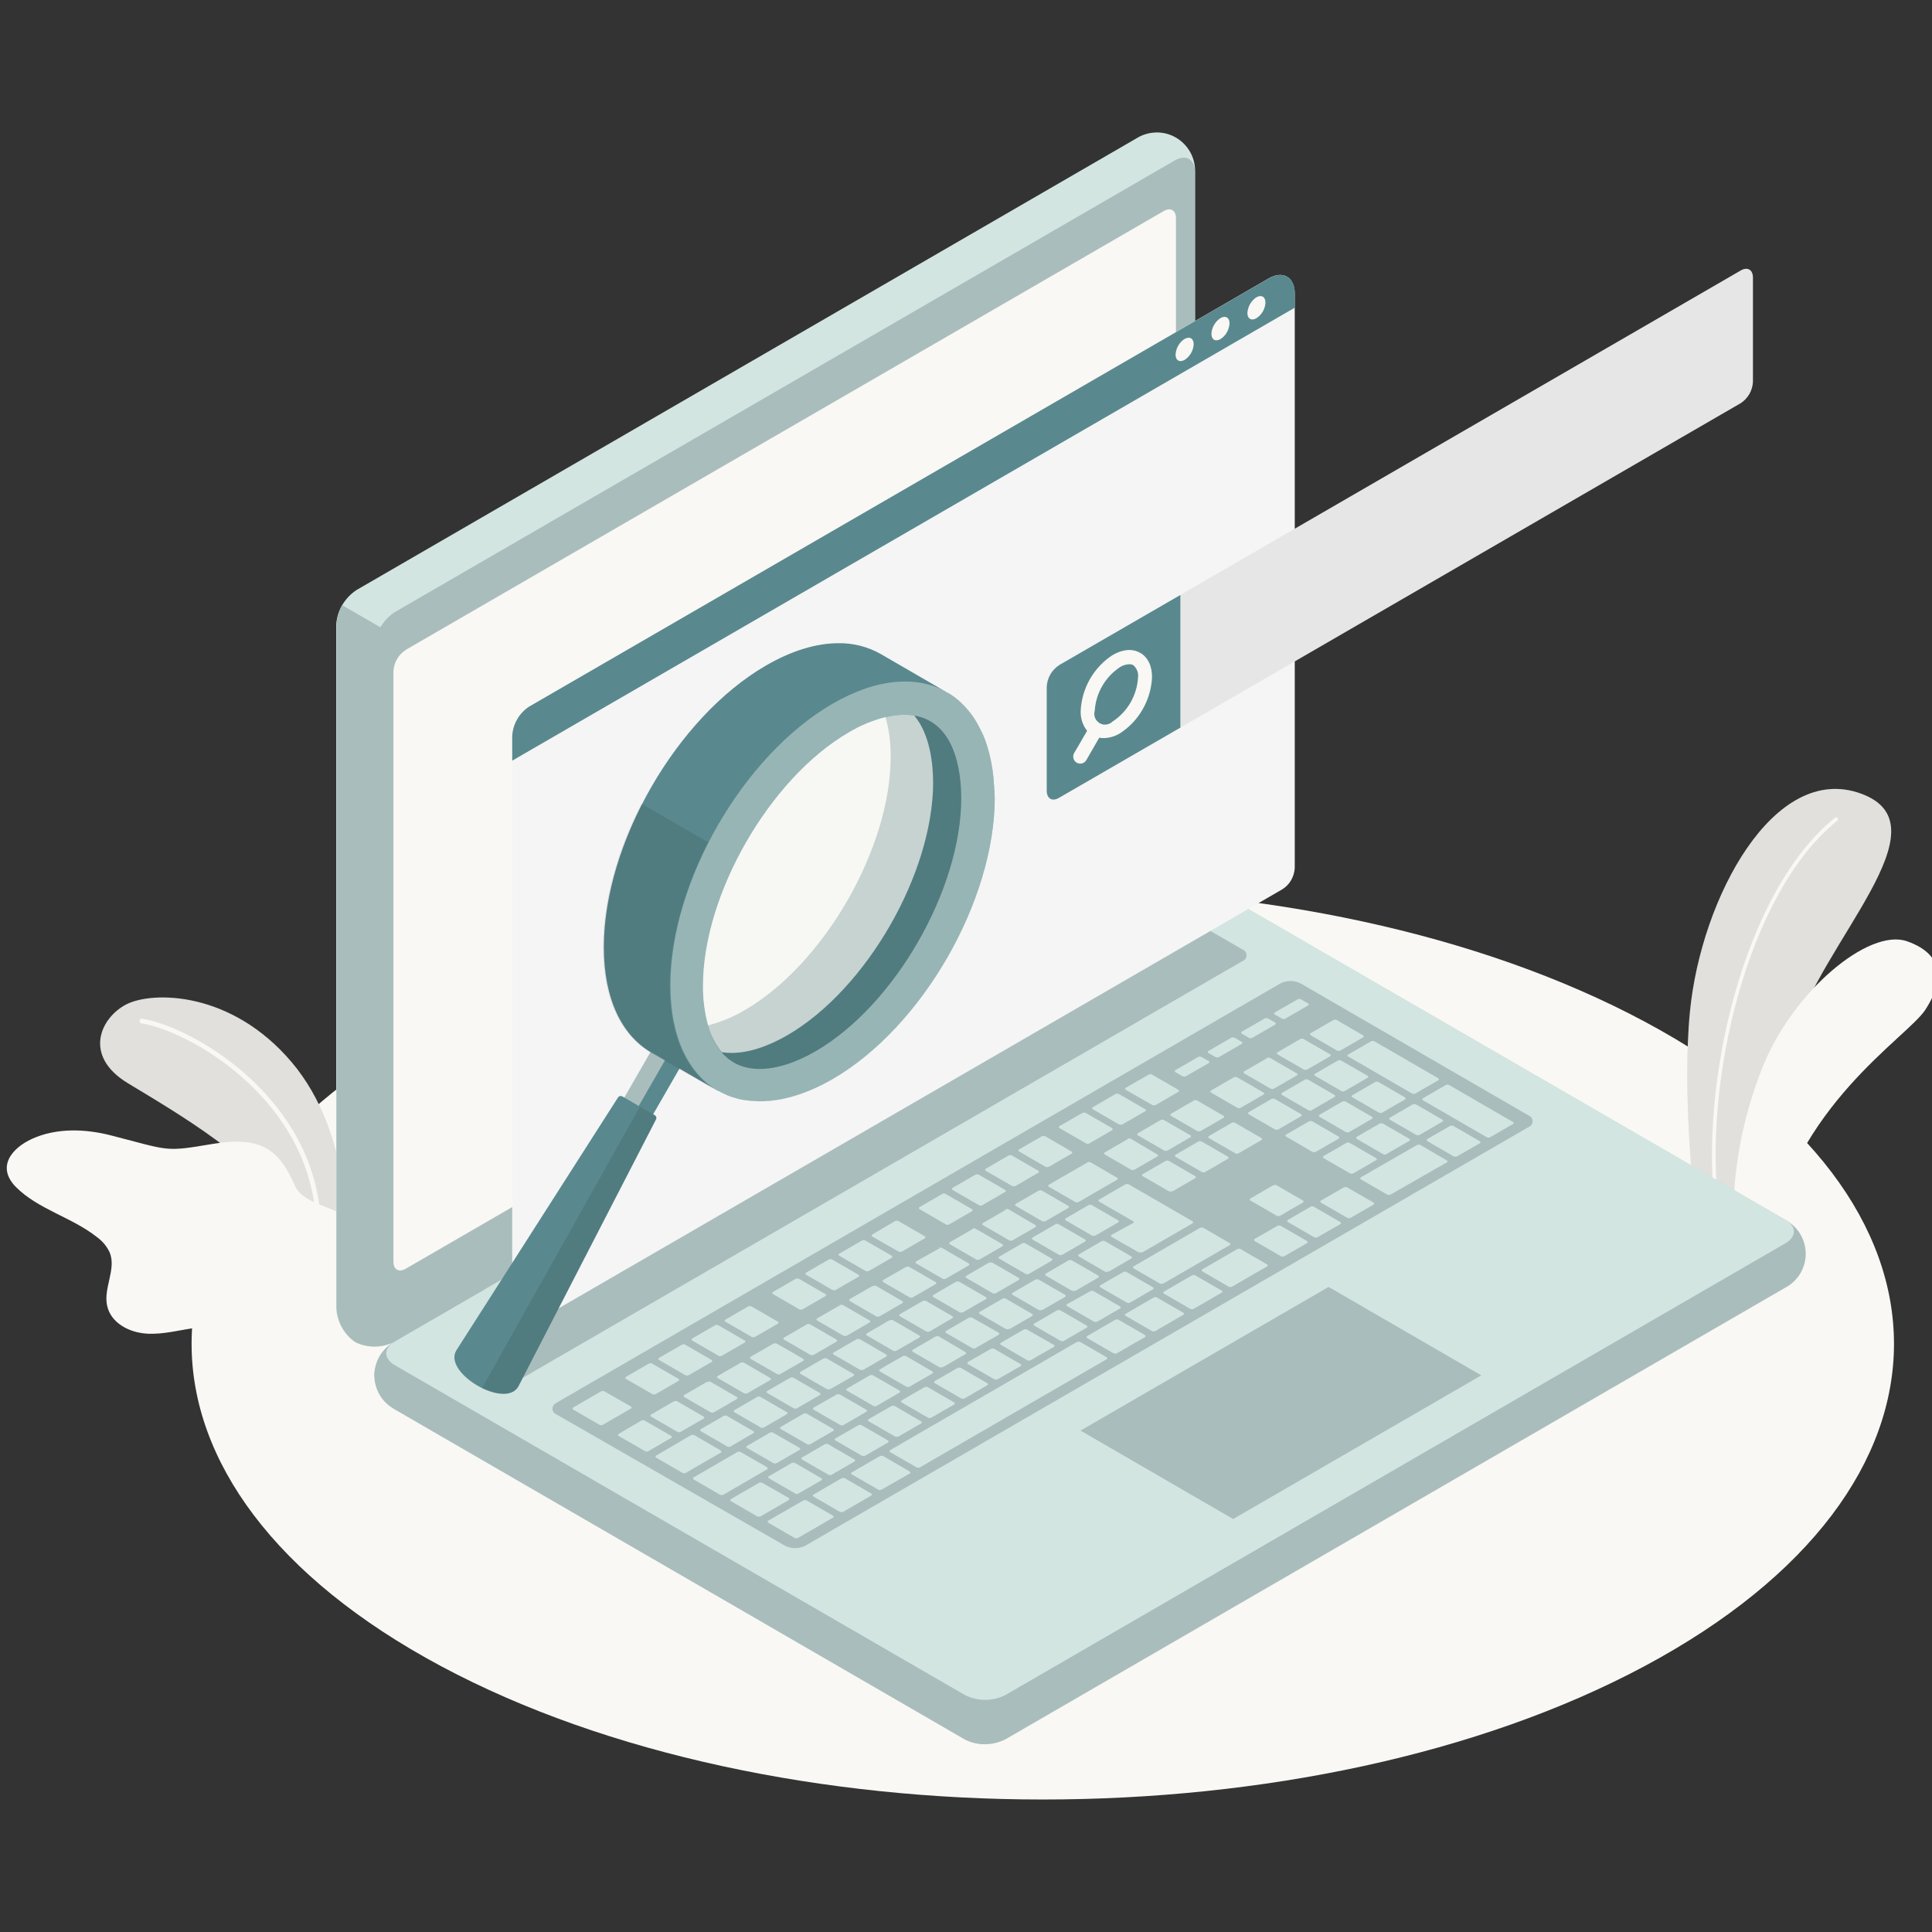 <?xml version="1.0" encoding="UTF-8"?><svg id="Layer_1" xmlns="http://www.w3.org/2000/svg" viewBox="0 0 250 250"><rect x="0" y="0" width="250" height="250" fill="#333333" stroke="none"/><defs><style>.cls-1{fill:#aabdbd;}.cls-2{opacity:.4;}.cls-2,.cls-3{isolation:isolate;}.cls-2,.cls-3,.cls-4{fill:#f9f8f4;}.cls-5{fill:#f5f5f5;}.cls-3{opacity:.7;}.cls-6{fill:#e6e6e6;}.cls-7{fill:#59898e;}.cls-8{fill:#d2e5e1;}.cls-9{opacity:.1;}.cls-10{fill:#72818c;}</style></defs><path class="cls-4" d="M57.05,215.59c43.01,23.02,112.75,23.02,155.77,0,43.01-23.02,43.02-60.37,0-83.39-43.02-23.02-112.75-23.03-155.77,0-43.01,23.03-43.01,60.36,0,83.39Z"/><path class="cls-4" d="M225.47,158.46l-6.27-3.66s-1.54-13.48-.52-23.92c1.44-14.68,10.89-32.32,22.15-28.18,11.27,4.13-5.17,19.12-8.82,31.56-3.65,12.44-6.54,24.21-6.54,24.21Z"/><g class="cls-9"><path class="cls-10" d="M225.47,158.46l-6.27-3.66s-1.54-13.48-.52-23.92c1.44-14.68,10.89-32.32,22.15-28.18,11.27,4.13-5.17,19.12-8.82,31.56-3.65,12.44-6.54,24.21-6.54,24.21Z"/><path d="M225.47,158.46l-6.27-3.66s-1.54-13.48-.52-23.92c1.44-14.68,10.89-32.32,22.15-28.18,11.27,4.13-5.17,19.12-8.82,31.56-3.65,12.44-6.54,24.21-6.54,24.21Z"/></g><path class="cls-4" d="M222.2,156.81c-.06,0-.12-.02-.16-.06-.04-.04-.07-.09-.08-.15-2.13-16.46,3.71-41.35,15.5-50.79,.02-.02,.05-.03,.08-.04,.03,0,.06-.01,.09,0,.03,0,.06,.01,.09,.03,.03,.02,.05,.04,.07,.06,.04,.05,.06,.11,.05,.18,0,.06-.04,.12-.09,.16-11.67,9.34-17.44,34.03-15.32,50.34,0,.06,0,.13-.05,.18-.04,.05-.1,.09-.16,.09h-.03Z"/><path class="cls-4" d="M228.82,161.07l-4.46-2.59s-.76-9.25,3.76-20.49c3.93-9.76,13.7-17.9,18.62-16.2,4.91,1.71,4.79,5.2,2.4,8.87-2.4,3.66-16.97,12.4-20.31,30.41Z"/><path class="cls-4" d="M226.05,161.31s-.06,0-.09-.02c-.03-.01-.05-.03-.07-.06-.02-.02-.04-.05-.05-.08-.01-.03-.01-.06-.01-.09,1.47-23.02,13.08-34.35,20.06-36.07,.06-.01,.13,0,.18,.03,.06,.03,.1,.09,.11,.15,.01,.06,0,.13-.03,.18-.03,.05-.09,.09-.15,.11-7.35,1.83-18.32,14.09-19.69,35.63,0,.03-.01,.06-.03,.09-.01,.03-.04,.05-.06,.08-.02,.02-.05,.04-.09,.05-.03,0-.06,.01-.1,0Z"/><path class="cls-4" d="M44.76,160.26s.83-13.52-7-22.79c-7.83-9.27-18.03-9.23-21.4-7.51-3.37,1.73-5.64,6.66,.16,10.19,5.81,3.53,18.15,10.6,20.21,16.9l8.03,3.2Z"/><g class="cls-9"><path class="cls-10" d="M44.76,160.26s.83-13.52-7-22.79c-7.83-9.27-18.03-9.23-21.4-7.51-3.37,1.73-5.64,6.66,.16,10.19,5.81,3.53,18.15,10.6,20.21,16.9l8.03,3.2Z"/><path d="M44.76,160.26s.83-13.52-7-22.79c-7.83-9.27-18.03-9.23-21.4-7.51-3.37,1.73-5.64,6.66,.16,10.19,5.81,3.53,18.15,10.6,20.21,16.9l8.03,3.2Z"/></g><path class="cls-4" d="M41.07,156.87c-.08,0-.15-.03-.2-.08-.06-.05-.09-.12-.1-.19-1.61-14.96-16.52-23.24-22.46-24.18-.04,0-.08-.02-.11-.04-.03-.02-.06-.05-.09-.08-.02-.03-.04-.07-.05-.11,0-.04-.01-.08,0-.12,0-.04,.02-.08,.04-.11,.02-.03,.05-.06,.08-.09,.03-.02,.07-.04,.11-.05,.04,0,.08-.01,.12,0,6.08,.96,21.32,9.43,22.98,24.73,0,.04,0,.08-.01,.12-.01,.04-.03,.07-.06,.11-.03,.03-.06,.06-.09,.08-.04,.02-.07,.03-.11,.03h-.03Z"/><path class="cls-4" d="M38.17,153.44c-1.96-4.49-4.18-6.5-10.57-5.43-6.38,1.07-5.47,.91-13.28-1.1-3.3-.84-7-.98-10.16,.45-2.67,1.22-4.66,3.66-2.08,6.26,2.91,2.9,7.24,3.9,10.45,6.45,.73,.52,1.31,1.22,1.68,2.03,.85,2.16-.85,4.59-.35,6.85,.49,2.26,2.86,3.47,5.09,3.62,2.23,.15,4.42-.52,6.64-.78,2.22-.26,4.71,0,6.24,1.65,1.64,1.75,1.68,4.55,3.21,6.41,2.29,2.79,7.9,3.56,10.94,1.83l7.96-4.6c5.26-7.11-3.04-12.74-7.39-18.26-2.11-2.69-7.2-2.68-8.38-5.38Z"/><path class="cls-4" d="M49.01,172.79c-.05,0-.1-.01-.15-.04-.04-.03-.08-.06-.11-.11-9.08-14.75-33.79-22.21-42.53-22.82-.08,0-.15-.04-.21-.1-.05-.06-.08-.14-.07-.22,0-.08,.04-.16,.1-.21,.06-.05,.14-.08,.22-.08,8.86,.61,33.81,8.18,43.01,23.13,.04,.07,.05,.15,.03,.23-.02,.08-.07,.15-.14,.19-.05,.02-.1,.03-.16,.03Z"/><path class="cls-4" d="M20.26,165.84s-.09,0-.14-.03c-.04-.02-.08-.05-.11-.09-.05-.06-.07-.15-.06-.23,.01-.08,.05-.15,.12-.2,.32-.24,7.85-5.79,15.2-5.9,.04,0,.08,0,.12,.02,.04,.01,.07,.04,.1,.06,.03,.03,.05,.06,.07,.1,.02,.04,.02,.08,.02,.12,0,.04,0,.08-.02,.12-.01,.04-.04,.07-.06,.1-.03,.03-.06,.05-.1,.07-.04,.02-.08,.02-.12,.03-7.13,.1-14.75,5.72-14.83,5.77-.05,.04-.12,.07-.19,.06Z"/><path class="cls-1" d="M48.45,177.97c.06,.89,.34,1.75,.79,2.51,.46,.76,1.09,1.4,1.84,1.88l73.76,42.71c.82,.42,1.72,.63,2.63,.63s1.82-.22,2.63-.63l100.92-58.45c.8-.42,1.46-1.05,1.93-1.82,.46-.77,.71-1.66,.71-2.56s-.25-1.79-.71-2.56c-.46-.77-1.13-1.4-1.93-1.82l-73.76-42.68c-.82-.42-1.72-.63-2.63-.63s-1.82,.22-2.63,.63l-100.93,58.43c-.75,.47-1.38,1.11-1.84,1.87-.46,.76-.73,1.62-.8,2.5Z"/><path class="cls-1" d="M78.88,157.49l-27.8,16.11c-.8,.42-1.46,1.05-1.93,1.82-.46,.77-.71,1.66-.71,2.56s.25,1.79,.71,2.56c.46,.77,1.13,1.4,1.93,1.82l73.77,42.71c.81,.42,1.72,.63,2.63,.61v-68.2h-48.6Z"/><path class="cls-8" d="M45.97,173.68c-.73-.5-1.34-1.17-1.77-1.95-.43-.78-.67-1.65-.7-2.54V80.92c.05-.92,.31-1.81,.77-2.6,.46-.79,1.1-1.47,1.86-1.97L147.06,17.9c.76-.48,1.64-.74,2.54-.76,.9-.02,1.79,.21,2.56,.66,.78,.45,1.42,1.11,1.86,1.89,.44,.79,.65,1.68,.62,2.58V110.57c-.05,.92-.31,1.81-.77,2.6-.46,.79-1.1,1.47-1.86,1.97l-100.92,58.45c-.78,.42-1.66,.64-2.54,.65-.89,.01-1.77-.18-2.56-.57Z"/><path class="cls-1" d="M55.86,85.02l-11.58-6.71c-.46,.79-.71,1.69-.74,2.6v88.29c.03,.89,.27,1.76,.7,2.54,.43,.78,1.03,1.45,1.77,1.95,.8,.39,1.68,.58,2.56,.56,.89-.02,1.76-.24,2.54-.66l11.51-6.66-6.77-81.9Z"/><path class="cls-1" d="M48.45,83.78v88.28c0,1.68,1.18,2.37,2.63,1.52l100.92-58.44c.77-.5,1.4-1.18,1.86-1.97,.46-.79,.72-1.69,.77-2.6V22.29c0-1.68-1.18-2.37-2.63-1.52L51.08,79.21c-.77,.5-1.4,1.18-1.86,1.97-.46,.79-.72,1.69-.77,2.6Z"/><path class="cls-8" d="M51.08,176.65l73.77,42.68c.82,.42,1.72,.63,2.63,.63s1.82-.22,2.63-.63l100.92-58.45c1.46-.84,1.46-2.21,0-3.05l-73.76-42.68c-.82-.42-1.72-.63-2.63-.63s-1.82,.22-2.63,.63l-100.93,58.45c-1.46,.83-1.46,2.2,0,3.05Z"/><path class="cls-4" d="M52.49,84.1L150.59,27.31c.87-.51,1.58-.1,1.58,.91V104.64c-.03,.55-.19,1.08-.46,1.56-.27,.48-.66,.88-1.12,1.18l-98.1,56.8c-.88,.51-1.58,.1-1.58-.91V86.85c.03-.55,.19-1.09,.46-1.56,.27-.48,.66-.88,1.12-1.18Z"/><path class="cls-1" d="M59.64,174.35l93.68-54.27c.41-.21,.86-.32,1.32-.32s.91,.11,1.32,.32l4.8,2.77c.16,.05,.3,.16,.39,.29,.1,.14,.15,.3,.15,.47s-.05,.33-.15,.47c-.1,.14-.24,.24-.39,.29l-93.7,54.26c-.41,.21-.86,.32-1.32,.32s-.91-.11-1.32-.32l-4.78-2.77c-.16-.05-.3-.16-.39-.29-.1-.14-.15-.3-.15-.47s.05-.33,.15-.47,.24-.24,.39-.29Z"/><path class="cls-1" d="M71.99,181.53l93.68-54.27c.41-.21,.86-.32,1.32-.32s.91,.11,1.32,.32l29.47,17.07c.16,.05,.3,.16,.39,.29,.1,.14,.15,.3,.15,.47s-.05,.33-.15,.47c-.1,.14-.24,.24-.39,.29l-93.57,54.16c-.41,.21-.86,.32-1.32,.32s-.91-.11-1.32-.32l-29.57-16.99c-.15-.06-.28-.16-.37-.29-.09-.13-.14-.29-.14-.45s.05-.32,.14-.45c.09-.13,.22-.24,.37-.29Z"/><path class="cls-8" d="M155.96,151.65l2.94-1.7c.12-.07,.12-.19,0-.27l-3.39-1.96c-.07-.04-.15-.06-.23-.06s-.16,.02-.23,.06l-2.93,1.7c-.13,.07-.12,.19,0,.27l3.39,1.96c.07,.04,.15,.06,.23,.06s.16-.02,.23-.06Zm-5.79-6.71l-2.93,1.7c-.13,.07-.12,.19,0,.27l3.39,1.96c.07,.04,.15,.06,.23,.06s.16-.02,.23-.06l2.94-1.7c.12-.07,.12-.2,0-.27l-3.4-1.96c-.07-.04-.15-.06-.23-.06s-.16,.02-.23,.06Zm-9.47,5.49l-4.97,2.87c-.12,.07-.12,.2,0,.27l3.39,1.96c.07,.04,.15,.06,.23,.06s.16-.02,.23-.06l4.96-2.87c.13-.07,.12-.2,0-.27l-3.39-1.97c-.07-.04-.15-.06-.23-.06s-.16,.02-.23,.06Zm5.19-3.01l-2.93,1.7c-.13,.07-.12,.2,0,.27l3.39,1.96c.07,.04,.15,.06,.23,.06s.16-.02,.23-.06l2.94-1.7c.12-.07,.12-.19,0-.27l-3.4-2.01c-.07-.04-.15-.06-.23-.06s-.16,.02-.23,.06v.04Zm-11.51,6.66l-2.93,1.7c-.13,.07-.12,.2,0,.27l3.39,1.96c.07,.04,.15,.05,.23,.05s.16-.02,.23-.05l2.94-1.7c.12-.07,.12-.2,0-.27l-3.39-1.96c-.07-.04-.15-.06-.23-.06s-.16,.02-.23,.06Zm-4.26,2.48l-2.93,1.7c-.13,.07-.12,.19,0,.27l3.39,1.96c.07,.04,.15,.06,.23,.06s.16-.02,.23-.06l2.94-1.7c.12-.07,.12-.2,0-.27l-3.43-2.01c-.07-.04-.15-.06-.23-.06s-.16,.02-.23,.06l.03,.04Zm13.34,7.99l2.93-1.7c.13-.07,.12-.19,0-.27l-3.39-1.96c-.07-.04-.15-.06-.23-.06s-.16,.02-.23,.06l-2.94,1.7c-.12,.07-.12,.19,0,.27l3.39,1.96c.07,.03,.15,.04,.22,.03,.08,0,.15-.03,.22-.06l.03,.03Zm-4.29,2.48l2.94-1.7c.12-.07,.12-.19,0-.27l-3.39-1.96c-.07-.04-.15-.06-.23-.06s-.16,.02-.23,.06l-2.93,1.7c-.13,.07-.12,.2,0,.27l3.39,1.96c.07,.03,.14,.04,.22,.03,.07,0,.15-.03,.21-.06l.03,.03Zm-4.29,2.48l2.94-1.69c.12-.07,.12-.2,0-.27l-3.39-1.96c-.07-.04-.15-.05-.23-.05s-.16,.02-.23,.05l-2.93,1.7c-.13,.07-.12,.2,0,.27l3.39,1.96c.07,.03,.15,.04,.22,.03,.08,0,.15-.03,.22-.06l.03,.03Zm-4.26,2.48l2.94-1.7c.12-.07,.12-.2,0-.27l-3.39-1.96c-.07-.04-.15-.06-.23-.06s-.16,.02-.23,.06l-2.93,1.69c-.13,.07-.12,.2,0,.27l3.39,1.96c.13,.04,.28,.03,.4-.03l.06,.03Zm21.1-17.83l2.94-1.7c.12-.07,.12-.19,0-.27l-3.39-1.96c-.07-.04-.15-.05-.23-.05s-.16,.02-.23,.05l-2.93,1.7c-.13,.07-.12,.2,0,.27l3.39,1.96c.07,.02,.14,.03,.2,.03,.07,0,.14-.02,.2-.06l.06,.03Zm-3.95,7.93l6.54-3.79c.12-.07,.12-.19,0-.27l-8.24-4.77c-.07-.04-.15-.06-.23-.06s-.16,.02-.23,.06l-3.38,1.96c-.13,.07-.12,.19,0,.27l4.37,2.52c.13,.08,.14,.2,0,.27l-2.75,1.5c-.12,.07-.12,.19,0,.27l3.4,1.95c.07,.04,.15,.07,.23,.07,.08,0,.16,0,.24-.04l.06,.05Zm-21.92-3.05l-2.93,1.7c-.13,.07-.12,.19,0,.27l3.39,1.96c.07,.04,.15,.06,.23,.06s.16-.02,.23-.06l2.94-1.7c.12-.07,.12-.19,0-.27l-3.39-1.96c-.08-.05-.17-.09-.26-.09-.09,0-.19,.02-.27,.06l.06,.03Zm-4.26,2.48l-3.03,1.7c-.12,.07-.12,.2,0,.27l3.39,1.96c.07,.04,.15,.06,.23,.06s.16-.02,.23-.06l2.94-1.7c.12-.07,.12-.19,0-.27l-3.42-1.98c-.07-.04-.14-.05-.22-.06-.08,0-.15,.01-.22,.04l.09,.03Zm-21.53,27.8c.07,.04,.15,.06,.23,.06s.16-.02,.23-.06l2.94-1.7c.12-.07,.12-.19,0-.27l-3.4-1.95c-.07-.04-.15-.06-.23-.06s-.16,.02-.23,.06l-2.93,1.7c-.13,.07-.12,.2,0,.27l3.4,1.95Zm-12.87-7.98l-2.94,1.7c-.12,.07-.12,.19,0,.27l3.39,1.96c.07,.04,.15,.06,.23,.06s.16-.02,.23-.06l2.94-1.7c.12-.07,.12-.19,0-.27l-3.39-1.96c-.07-.03-.15-.05-.23-.05s-.15,.02-.22,.05h-.02Zm6.9,5.82c.07,.04,.15,.06,.23,.06s.16-.02,.23-.06l2.93-1.7c.13-.07,.12-.19,0-.27l-3.39-1.96c-.07-.04-.15-.06-.23-.06s-.16,.02-.23,.06l-2.94,1.7c-.12,.07-.12,.2,0,.27l3.39,1.96Zm13.54,3.66l2.94-1.7c.12-.07,.12-.19,0-.27l-3.39-1.96c-.07-.04-.15-.06-.23-.06s-.16,.02-.23,.06l-2.93,1.7c-.13,.07-.12,.19,0,.27l3.39,1.96c.07,.04,.16,.06,.24,.06,.09,0,.17-.02,.24-.06h-.02Zm-4.75,2.43c.07,.04,.15,.06,.23,.06s.16-.02,.23-.06l2.94-1.7c.12-.07,.12-.19,0-.27l-3.39-1.96c-.07-.04-.15-.06-.23-.06s-.16,.02-.23,.06l-2.93,1.7c-.13,.07-.12,.2,0,.27l3.39,1.96Zm-11.4-14.44l-2.93,1.7c-.13,.07-.12,.19,0,.27l3.39,1.96c.07,.04,.15,.06,.23,.06s.16-.02,.23-.06l2.94-1.7c.12-.07,.12-.2,0-.27l-3.39-1.96c-.07-.03-.15-.04-.23-.04-.08,0-.16,.03-.22,.07l-.02-.04Zm21.44-12.41l-2.94,1.69c-.12,.07-.12,.2,0,.27l3.39,1.97c.07,.04,.15,.05,.23,.05s.16-.02,.23-.05l2.93-1.7c.13-.07,.12-.2,0-.27l-3.39-1.96c-.07-.03-.15-.04-.23-.03-.08,0-.15,.03-.22,.07l-.02-.04Zm-17.11,9.96l-2.93,1.69c-.13,.07-.12,.2,0,.27l3.39,1.96c.07,.04,.15,.05,.23,.05s.16-.02,.23-.05l2.94-1.7c.12-.07,.12-.2,0-.27l-3.39-1.97c-.07-.04-.16-.05-.24-.05-.08,0-.16,.02-.24,.06Zm21.44-12.42l-2.96,1.69c-.12,.07-.12,.2,0,.27l3.39,1.96c.07,.04,.15,.06,.23,.06s.16-.02,.23-.06l2.93-1.69c.13-.07,.12-.2,0-.27l-3.38-1.94c-.07-.04-.15-.06-.24-.06s-.16,.01-.24,.05h.02Zm-8.57,4.97l-2.94,1.69c-.12,.07-.12,.2,0,.27l3.39,1.96c.07,.04,.15,.05,.23,.05s.16-.02,.23-.05l2.93-1.7c.13-.07,.12-.19,0-.27l-3.39-1.96c-.08-.04-.16-.06-.25-.06s-.17,.02-.25,.06h.02Zm-4.29,2.48l-2.93,1.69c-.13,.07-.12,.2,0,.27l3.39,1.96c.07,.04,.15,.05,.23,.05s.16-.02,.23-.05l2.93-1.7c.12-.07,.12-.2,0-.27l-3.39-1.96c-.08-.04-.16-.06-.25-.06s-.17,.02-.25,.06h.02Zm-4.32,2.48l-2.93,1.69c-.13,.07-.12,.2,0,.27l3.39,1.96c.07,.04,.15,.06,.23,.06s.16-.02,.23-.06l2.94-1.69c.12-.07,.12-.2,0-.27l-3.39-1.96c-.07-.04-.15-.05-.23-.05s-.16,.02-.23,.05Zm21.92,3.05l2.93-1.69c.13-.07,.12-.2,0-.27l-3.4-2.01c-.07-.04-.15-.05-.23-.05s-.16,.02-.23,.05l-2.94,1.7c-.12,.07-.12,.2,0,.27l3.39,1.96c.07,.04,.16,.07,.24,.07,.08,0,.17-.02,.24-.06v.03Zm37.66-37.51l-2.94,1.7c-.12,.07-.12,.19,0,.27l3.39,1.96c.07,.04,.15,.06,.23,.06s.16-.02,.23-.06l2.93-1.7c.13-.07,.12-.19,0-.27l-3.39-1.96c-.07-.04-.15-.06-.23-.06s-.16,.02-.23,.06Zm-5.19,3.01l-2.93,1.7c-.13,.07-.12,.19,0,.27l3.39,1.96c.07,.04,.15,.05,.23,.05s.16-.02,.23-.05l2.94-1.7c.12-.07,.12-.2,0-.27l-3.39-1.96c-.07-.04-.15-.07-.23-.07-.08,0-.17,0-.24,.04v.03Zm9.48-5.49l-2.93,1.7c-.13,.07-.12,.19,0,.27l3.39,1.96c.07,.04,.15,.06,.23,.06s.16-.02,.23-.06l2.94-1.7c.12-.07,.12-.2,0-.27l-3.39-1.96c-.07-.05-.16-.08-.25-.08-.09,0-.18,.01-.26,.05l.03,.03Zm-22.19,22.95l2.94-1.7c.12-.07,.12-.2,0-.27l-3.39-1.96c-.07-.04-.15-.06-.23-.06s-.16,.02-.23,.06l-2.93,1.7c-.13,.07-.12,.19,0,.27l3.39,1.96c.07,.03,.15,.04,.23,.04s.16-.03,.22-.07v.03Zm26.95-25.42c-.07-.04-.15-.06-.23-.06s-.16,.02-.23,.06l-2.93,1.7c-.13,.07-.12,.19,0,.27l3.39,1.96c.07,.04,.15,.05,.23,.05s.16-.02,.23-.05l2.94-1.7c.12-.07,.12-.2,0-.27l-3.4-1.96Zm-42.41,39.95l2.94-1.69c.12-.07,.12-.2,0-.27l-3.41-1.93c-.07-.04-.15-.06-.23-.06s-.16,.02-.23,.06l-2.93,1.7c-.13,.07-.12,.2,0,.27l3.39,1.96c.08,.03,.16,.05,.24,.04,.08,0,.16-.03,.24-.07Zm52.57-30.44l2.94-1.7c.12-.07,.12-.19,0-.27l-3.41-1.98c-.07-.04-.15-.06-.23-.06s-.16,.02-.23,.06l-2.93,1.7c-.13,.07-.12,.2,0,.27l3.39,1.96c.07,.04,.15,.07,.24,.07,.08,0,.17-.01,.24-.05Zm-9.12-.32l2.94-1.7c.12-.07,.12-.19,0-.27l-3.39-1.96c-.07-.04-.15-.06-.23-.06s-.16,.02-.23,.06l-2.93,1.7c-.13,.07-.12,.19,0,.27l3.39,1.96c.07,.04,.14,.06,.22,.07,.08,0,.16,0,.23-.04v-.03Zm3.82-6.41c-.07-.04-.15-.06-.23-.06s-.16,.02-.23,.06l-2.93,1.7c-.13,.07-.12,.19,0,.27l3.39,1.96c.07,.04,.15,.06,.23,.06s.16-.02,.23-.06l2.94-1.7c.12-.07,.12-.2,0-.27l-3.4-1.96Zm.91-.52l8.23,4.77c.07,.04,.15,.06,.23,.06s.16-.02,.23-.06l2.94-1.7c.12-.07,.12-.19,0-.27l-8.24-4.77c-.07-.04-.15-.06-.23-.06s-.16,.02-.23,.06l-2.93,1.7c-.16,.07-.15,.19-.01,.27h.01Zm-9.95,5.49l-2.94,1.7c-.12,.07-.12,.2,0,.27l3.39,1.96c.07,.04,.15,.06,.23,.06s.16-.02,.23-.06l2.93-1.7c.13-.07,.12-.19,0-.27l-3.39-1.96c-.07-.04-.15-.06-.22-.06-.08,0-.16,.01-.23,.05h-.01Zm-32.26,18.69l-2.95,1.7c-.12,.07-.12,.2,0,.27l3.39,1.96c.07,.04,.15,.06,.23,.06s.16-.02,.23-.06l2.93-1.7c.13-.07,.12-.19,0-.27l-3.39-1.96c-.07-.04-.15-.06-.23-.06-.08,0-.16,.01-.23,.05h.01Zm41.87-14.42c.07,.04,.15,.06,.23,.06s.16-.02,.23-.06l2.94-1.7c.12-.07,.12-.19,0-.27l-3.39-1.96c-.07-.04-.15-.05-.23-.05s-.16,.02-.23,.05l-2.93,1.7c-.13,.07-.12,.2,0,.27l3.39,1.96Zm-37.58,11.95l-2.93,1.7c-.13,.07-.12,.19,0,.27l3.39,1.96c.07,.04,.15,.06,.23,.06s.16-.02,.23-.06l2.94-1.7c.12-.07,.12-.19,0-.27l-3.39-1.96c-.07-.04-.16-.07-.24-.07-.09,0-.17,.02-.25,.06h.01Zm-32.14,28.44c.07,.04,.15,.06,.23,.06s.16-.02,.23-.06l2.94-1.7c.12-.07,.12-.19,0-.27l-3.39-1.96c-.07-.04-.15-.06-.23-.06s-.16,.02-.23,.06l-2.93,1.7c-.13,.07-.12,.19,0,.27l3.39,1.96Zm-6.44-6.1l-2.94,1.7c-.12,.07-.12,.19,0,.27l3.39,1.96c.07,.04,.15,.06,.23,.06s.16-.02,.23-.06l2.93-1.7c.13-.07,.12-.19,0-.27l-3.39-1.96c-.07-.04-.15-.06-.24-.06s-.16,.02-.24,.06h.01Zm11.2,3.62l2.93-1.7c.12-.07,.12-.2,0-.27l-3.39-1.96c-.07-.04-.15-.06-.23-.06s-.16,.02-.23,.06l-2.96,1.68c-.12,.07-.12,.19,0,.27l3.39,1.96c.07,.04,.16,.07,.24,.07,.09,0,.17-.01,.25-.05h.01Zm4.29-2.48l2.93-1.7c.13-.07,.12-.19,0-.27l-3.39-1.96c-.07-.04-.15-.06-.23-.06s-.16,.02-.23,.06l-2.94,1.7c-.12,.07-.12,.2,0,.27l3.39,1.96c.07,.04,.16,.06,.24,.06s.17-.02,.24-.06h-.01Zm4.26-2.49l2.93-1.69c.13-.07,.12-.2,0-.27l-3.39-1.97c-.07-.04-.15-.05-.23-.05s-.16,.02-.23,.05l-2.94,1.7c-.12,.07-.12,.2,0,.27l3.39,1.96c.07,.04,.16,.06,.24,.06s.17-.02,.24-.06h-.01Zm-15.49-1.13l-2.94,1.7c-.12,.07-.12,.19,0,.27l3.39,1.96c.07,.04,.15,.06,.23,.06s.16-.02,.23-.06l2.94-1.7c.12-.07,.12-.2,0-.27l-3.39-1.96c-.07-.03-.15-.05-.22-.05s-.15,.02-.22,.05h-.02Zm4.29-2.48l-2.93,1.7c-.13,.07-.12,.2,0,.27l3.39,1.96c.07,.04,.15,.05,.23,.05s.16-.02,.23-.05l2.99-1.69c.12-.07,.12-.2,0-.27l-3.39-1.96c-.08-.05-.16-.07-.25-.07-.09,0-.18,.02-.26,.06h-.02Zm17.15-9.93l-2.89,1.69c-.12,.07-.12,.2,0,.27l3.39,1.96c.07,.04,.15,.05,.23,.05s.16-.02,.23-.05l2.93-1.69c.13-.07,.12-.2,0-.27l-3.39-1.96c-.08-.04-.16-.06-.25-.06s-.17,.02-.25,.06h-.02Zm-4.29,2.48l-2.93,1.69c-.12,.07-.12,.2,0,.27l3.39,1.96c.07,.04,.15,.05,.23,.05s.16-.02,.23-.05l2.93-1.7c.13-.07,.12-.2,0-.27l-3.39-1.96c-.07-.03-.15-.05-.22-.05s-.15,.02-.22,.05h-.02Zm8.58-4.97l-2.92,1.7c-.12,.07-.12,.2,0,.27l3.39,1.97c.07,.04,.15,.06,.23,.06s.16-.02,.23-.06l2.93-1.7c.13-.07,.12-.19,0-.27l-3.39-1.96c-.07-.03-.15-.05-.23-.05-.08,0-.16,.02-.23,.05h-.02Zm-17.15,9.93l-2.93,1.69c-.13,.07-.12,.2,0,.27l3.39,1.96c.07,.04,.15,.05,.23,.05s.16-.02,.23-.05l2.94-1.7c.12-.07,.12-.2,0-.27l-3.39-1.97c-.07-.03-.15-.05-.23-.05-.08,0-.16,.02-.23,.05h-.02Zm4.29-2.48l-2.93,1.7c-.13,.07-.12,.2,0,.27l3.39,1.96c.07,.04,.15,.06,.23,.06s.16-.02,.23-.06l2.94-1.69c.12-.07,.12-.2,0-.27l-3.39-1.96c-.07-.03-.15-.05-.22-.05s-.15,.02-.22,.05h-.02Zm-3.13,17.52l2.93-1.7c.12-.07,.12-.2,0-.27l-3.39-1.96c-.07-.04-.15-.06-.23-.06s-.16,.02-.23,.06l-2.93,1.7c-.13,.07-.12,.19,0,.27l3.39,1.96c.07,.04,.16,.06,.24,.06s.17-.02,.24-.06h-.02Zm-25.14-2.57l-3.39-1.96c-.07-.04-.15-.06-.23-.06s-.16,.02-.23,.06l-2.92,1.71c-.12,.07-.12,.19,0,.27l3.39,1.96c.07,.04,.15,.06,.23,.06s.16-.02,.23-.06l2.93-1.7c.13-.05,.13-.18,0-.28Zm6.42,1.89l-3.39-1.96c-.07-.04-.15-.05-.23-.05s-.16,.02-.23,.05l-4.49,2.63c-.12,.07-.12,.2,0,.27l3.39,1.96c.07,.04,.15,.06,.23,.06s.16-.02,.23-.06l4.51-2.61c.14-.06,.1-.18-.03-.26v-.02Zm-11.62-5.69l-3.4-1.94c-.07-.04-.15-.06-.23-.06s-.16,.02-.23,.06l-3.6,2.08c-.12,.07-.12,.2,0,.27l3.39,1.96c.07,.04,.15,.06,.23,.06s.16-.02,.23-.06l3.61-2.09c.15-.07,.14-.19,0-.27v-.02Zm2.77-1.6c.07,.04,.15,.06,.23,.06s.16-.02,.23-.06l2.93-1.7c.13-.07,.12-.19,0-.27l-3.39-1.96c-.07-.04-.15-.06-.23-.06s-.16,.02-.23,.06l-2.94,1.7c-.12,.07-.12,.2,0,.27l3.4,1.96Zm14.83,9.45l-3.37-1.94c-.07-.04-.15-.06-.23-.06s-.16,.02-.23,.06l-5.64,3.27c-.12,.07-.12,.2,0,.27l3.39,1.97c.07,.04,.15,.05,.23,.05s.16-.02,.23-.05l5.64-3.27c.12-.07,.12-.2-.02-.27v-.02Zm2.81,3.98l-3.39-1.93c-.07-.04-.15-.06-.23-.06s-.16,.02-.23,.06l-3.61,2.09c-.12,.07-.12,.2,0,.27l3.39,1.96c.07,.04,.15,.05,.23,.05s.16-.02,.23-.05l3.61-2.09c.14-.09,.13-.21,0-.29v-.02Zm14.23-31.88c.07,.04,.15,.06,.23,.06s.16-.02,.23-.06l2.93-1.7c.13-.07,.12-.2,0-.27l-3.39-1.96c-.07-.04-.15-.06-.23-.06s-.16,.02-.23,.06l-2.93,1.73c-.12,.07-.12,.2,0,.27l3.39,1.94Zm-8.58,4.97c.07,.04,.15,.05,.23,.05s.16-.02,.23-.05l2.94-1.69c.12-.07,.12-.2,0-.27l-3.39-1.96c-.07-.04-.15-.05-.23-.05s-.16,.02-.23,.05l-2.93,1.69c-.13,.07-.12,.2,0,.27l3.39,1.96Zm-19.01,11.03c.07,.04,.15,.06,.23,.06s.16-.02,.23-.06l2.93-1.7c.13-.07,.12-.19,0-.27l-3.39-1.96c-.07-.04-.15-.06-.23-.06s-.16,.02-.23,.06l-2.94,1.7c-.12,.07-.12,.19,0,.27l3.4,1.96Zm23.3-13.48c.07,.04,.15,.05,.23,.05s.16-.02,.23-.05l2.94-1.7c.12-.07,.12-.2,0-.27l-3.39-1.96c-.07-.04-.15-.06-.23-.06s-.16,.02-.23,.06l-2.93,1.69c-.13,.07-.12,.2,0,.27l3.39,1.96Zm-8.58,4.96c.07,.04,.15,.06,.23,.06s.16-.02,.23-.06l2.94-1.7c.12-.07,.12-.2,0-.27l-3.39-1.96c-.07-.04-.15-.05-.23-.05s-.16,.02-.23,.05l-2.93,1.69c-.13,.07-.12,.2,0,.27l3.39,1.96Zm.99,24.75c-.07-.04-.15-.05-.23-.05s-.16,.02-.23,.05l-4.51,2.6c-.12,.07-.12,.2,0,.27l3.39,1.96c.07,.04,.15,.06,.23,.06s.16-.02,.23-.06l4.51-2.61c.13-.07,.12-.2,0-.27l-3.39-1.96Zm-7.14-21.18c.07,.04,.15,.05,.23,.05s.16-.02,.23-.05l2.94-1.7c.12-.07,.12-.2,0-.27l-3.39-1.96c-.07-.04-.15-.06-.23-.06s-.16,.02-.23,.06l-2.93,1.7c-.13,.07-.12,.19,0,.27l3.39,1.96Zm-4.29,2.44c.07,.04,.15,.06,.23,.06s.16-.02,.23-.06l2.94-1.7c.12-.07,.12-.2,0-.27l-3.39-1.96c-.07-.04-.15-.06-.23-.06s-.16,.02-.23,.06l-2.93,1.7c-.13,.07-.12,.19,0,.27l3.39,1.96Zm90.85-27.26c-.07-.04-.15-.06-.23-.06s-.16,.02-.23,.06l-7.25,4.17c-.12,.07-.12,.2,0,.27l3.39,1.96c.07,.04,.15,.06,.23,.06s.16-.02,.23-.06l7.26-4.15c.13-.07,.12-.2,0-.27l-3.4-1.98Zm-9.48,5.49c-.07-.04-.15-.06-.23-.06s-.16,.02-.23,.06l-2.93,1.69c-.13,.07-.12,.2,0,.27l3.39,1.96c.07,.04,.15,.05,.23,.05s.16-.02,.23-.05l2.94-1.7c.12-.07,.12-.2,0-.27l-3.4-1.96Zm-58.07,32.23l2.93-1.7c.13-.07,.12-.19,0-.27l-3.39-1.97c-.07-.04-.15-.05-.23-.05s-.16,.02-.23,.05l-2.94,1.69c-.12,.07-.12,.2,0,.27l3.39,1.96c.07,.04,.15,.06,.23,.06,.08,0,.16-.02,.23-.05Zm49.49-27.26c-.07-.04-.15-.05-.23-.05s-.16,.02-.23,.05l-2.94,1.69c-.12,.07-.12,.2,0,.27l3.39,1.96c.07,.04,.15,.06,.23,.06s.16-.02,.23-.06l2.93-1.69c.13-.07,.12-.2,0-.27l-3.39-1.96Zm22.34-12.93c-.07-.04-.15-.05-.23-.05s-.16,.02-.23,.05l-2.93,1.69c-.13,.07-.12,.2,0,.27l3.39,1.97c.07,.04,.15,.05,.23,.05s.16-.02,.23-.05l2.94-1.69c.12-.07,.12-.2,0-.27l-3.4-1.96Zm7.68-.52l-8.24-4.77c-.07-.04-.15-.06-.23-.06s-.16,.02-.23,.06l-2.93,1.7c-.13,.07-.12,.2,0,.27l8.24,4.77c.07,.04,.15,.06,.23,.06s.16-.02,.23-.06l2.94-1.7c.13-.07,.13-.19,0-.27Zm-46.04,22.73c-.07-.04-.15-.06-.23-.06s-.16,.02-.23,.06l-3.61,2.09c-.12,.07-.12,.2,0,.27l3.39,1.96c.07,.04,.15,.06,.23,.06s.16-.02,.23-.06l3.61-2.09c.12-.07,.12-.2,0-.27l-3.39-1.96Zm10.83-6.27c-.07-.04-.15-.06-.23-.06s-.16,.02-.23,.06l-4.51,2.61c-.12,.07-.12,.2,0,.27l3.39,1.97c.07,.04,.15,.05,.23,.05s.16-.02,.23-.05l4.51-2.61c.12-.07,.12-.2,0-.27l-3.39-1.96Zm-20.76,12.02c-.07-.04-.15-.05-.23-.05s-.16,.02-.23,.05l-24.14,13.98c-.12,.07-.12,.2,0,.27l3.39,1.96c.07,.04,.15,.05,.23,.05s.16-.02,.23-.05l24.14-13.98c.12-.07,.12-.19,0-.27l-3.39-1.96Zm-25.5,14.77c-.07-.04-.15-.06-.23-.06s-.16,.02-.23,.06l-3.61,2.09c-.13,.07-.12,.2,0,.27l3.39,1.96c.07,.04,.15,.06,.23,.06s.16-.02,.23-.06l3.63-2.07c.12-.07,.12-.2,0-.27l-3.42-1.99Zm30.46-17.64c-.07-.04-.15-.06-.23-.06s-.16,.02-.23,.06l-3.61,2.09c-.13,.07-.12,.2,0,.27l3.39,1.96c.07,.04,.15,.05,.23,.05s.16-.02,.23-.05l3.61-2.09c.13-.07,.12-.19,0-.27l-3.4-1.97Zm-35.42,20.51c-.07-.04-.15-.05-.23-.05s-.16,.02-.23,.05l-3.61,2.09c-.12,.07-.12,.2,0,.27l3.39,1.96c.07,.04,.15,.05,.23,.05s.16-.02,.23-.05l3.61-2.09c.13-.07,.12-.2,0-.27l-3.39-1.97Zm45.35-26.26c-.07-.04-.15-.05-.23-.05s-.16,.02-.23,.05l-3.61,2.09c-.13,.07-.12,.2,0,.27l3.39,1.96c.07,.04,.15,.05,.23,.05s.16-.02,.23-.05l3.61-2.09c.13-.07,.12-.2,0-.27l-3.4-1.96Zm15.35-8.88c-.07-.04-.15-.06-.23-.06s-.16,.02-.23,.06l-2.93,1.7c-.13,.07-.12,.2,0,.27l3.39,1.96c.07,.04,.15,.05,.23,.05s.16-.02,.23-.05l2.94-1.69c.12-.07,.12-.2,0-.27l-3.4-1.96Zm9.39-6.84l2.93-1.69c.13-.07,.12-.2,0-.27l-3.39-1.96c-.07-.04-.15-.05-.23-.05s-.16,.02-.23,.05l-2.94,1.7c-.12,.07-.12,.2,0,.27l3.39,1.97c.07,.04,.16,.06,.24,.06s.16-.02,.24-.06h0Zm-19.15-.09l2.94-1.7c.12-.07,.12-.2,0-.27l-3.39-1.96c-.07-.04-.15-.06-.23-.06s-.16,.02-.23,.06l-2.93,1.7c-.13,.07-.12,.19,0,.27l3.39,1.96c.07,.04,.15,.06,.23,.06s.16-.02,.23-.06Zm-9.73,16.85l8.57-4.96c.12-.07,.12-.2,0-.27l-3.39-1.96c-.07-.04-.15-.05-.23-.05s-.16,.02-.23,.05l-8.57,4.97c-.12,.07-.12,.19,0,.27l3.39,1.96c.07,.03,.16,.05,.24,.04,.08,0,.16-.03,.23-.07v.03Zm24.12-14.25c.07,.04,.15,.05,.23,.05s.16-.02,.23-.05l2.93-1.7c.13-.07,.12-.2,0-.27l-3.39-1.96c-.07-.04-.15-.06-.23-.06s-.16,.02-.23,.06l-2.94,1.69c-.12,.07-.12,.2,0,.27l3.4,1.96Zm-4.38-2.8l2.93-1.69c.13-.07,.12-.2,0-.27l-3.39-1.96c-.07-.04-.15-.05-.23-.05s-.16,.02-.23,.05l-2.94,1.7c-.12,.07-.12,.2,0,.27l3.39,1.97c.08,.03,.16,.04,.24,.04,.08,0,.16-.03,.23-.07v.03Zm-24.03,19.51l2.93-1.7c.13-.07,.12-.19,0-.27l-3.39-1.96c-.07-.04-.15-.06-.23-.06s-.16,.02-.23,.06l-2.95,1.7c-.13,.07-.12,.19,0,.27l3.39,1.96c.08,.05,.17,.07,.26,.07,.09,0,.18-.03,.26-.07h-.03Zm18.93-11.23c.07,.04,.15,.05,.23,.05s.16-.02,.23-.05l2.94-1.7c.12-.07,.12-.2,0-.27l-3.39-1.96c-.07-.04-.15-.05-.23-.05s-.16,.02-.23,.05l-2.93,1.7c-.13,.07-.12,.2,0,.27l3.39,1.96Zm-40.37,23.64l2.93-1.7c.13-.07,.12-.2,0-.27l-3.39-1.96c-.07-.04-.15-.05-.23-.05s-.16,.02-.23,.05l-2.94,1.69c-.12,.07-.12,.2,0,.27l3.39,1.96c.07,.04,.15,.06,.24,.06s.16-.02,.24-.06Zm4.29-2.48l2.94-1.69c.12-.07,.12-.2,0-.27l-3.39-1.96c-.07-.04-.15-.06-.23-.06s-.16,.02-.23,.06l-2.94,1.69c-.12,.07-.12,.2,0,.27l3.39,1.96c.07,.04,.15,.05,.23,.05s.16-.02,.23-.05Zm-8.57,4.96l2.93-1.69c.13-.07,.12-.2,0-.27l-3.39-1.96c-.07-.04-.15-.05-.23-.05s-.16,.02-.23,.05l-2.94,1.7c-.12,.07-.12,.2,0,.27l3.39,1.96c.07,.04,.15,.06,.23,.06s.16-.02,.23-.06Zm17.14-9.93l2.94-1.7c.12-.07,.12-.2,0-.27l-3.39-1.96c-.07-.04-.15-.05-.23-.05s-.16,.02-.23,.05l-2.93,1.7c-.13,.07-.12,.2,0,.27l3.39,1.96c.07,.04,.15,.06,.23,.06s.16-.02,.23-.06Zm-4.26,2.48l2.94-1.69c.12-.07,.12-.2,0-.27l-3.45-1.96c-.07-.04-.15-.06-.23-.06s-.16,.02-.23,.06l-2.93,1.7c-.13,.07-.12,.2,0,.27l3.39,1.97c.07,.04,.16,.06,.24,.06s.17-.02,.24-.06h.03Zm8.57-4.96l2.94-1.7c.12-.07,.12-.19,0-.27l-3.39-1.96c-.07-.04-.15-.06-.23-.06s-.16,.02-.23,.06l-2.98,1.66c-.13,.07-.12,.2,0,.27l3.39,1.96c.07,.05,.15,.07,.24,.08,.09,0,.17,0,.25-.04h.03Zm19.61-36.73c.07,.04,.15,.06,.23,.06s.16-.02,.23-.06l2.94-1.7c.12-.07,.12-.19,0-.27l-.9-.52c-.07-.04-.15-.06-.23-.06s-.16,.02-.23,.06l-2.94,1.69c-.12,.07-.12,.2,0,.27l.9,.52Zm-21.09,13.66c.07,.04,.15,.06,.23,.06s.16-.02,.23-.06l2.93-1.7c.13-.07,.12-.2,0-.27l-3.39-1.96c-.07-.04-.15-.05-.23-.05s-.16,.02-.23,.05l-2.94,1.69c-.12,.07-.12,.2,0,.27l3.4,1.96Zm8.57-4.96c.07,.04,.15,.05,.23,.05s.16-.02,.23-.05l2.94-1.7c.12-.07,.12-.2,0-.27l-3.39-1.96c-.07-.04-.15-.06-.23-.06s-.16,.02-.23,.06l-2.95,1.69c-.13,.07-.12,.2,0,.27l3.41,1.96Zm-13.81,7.99c.07,.04,.15,.05,.23,.05s.16-.02,.23-.05l2.93-1.7c.13-.07,.12-.2,0-.27l-3.39-1.97c-.07-.04-.15-.05-.23-.05s-.16,.02-.23,.05l-2.94,1.69c-.12,.07-.12,.2,0,.27l3.4,1.97Zm9.52-5.49c.07,.04,.15,.05,.23,.05s.16-.02,.23-.05l2.94-1.69c.12-.07,.12-.2,0-.27l-3.39-1.96c-.07-.04-.15-.05-.23-.05s-.16,.02-.23,.05l-2.93,1.7c-.13,.07-.12,.2,0,.27l3.39,1.96Zm-18.12,10.45c.07,.04,.15,.06,.23,.06s.16-.02,.23-.06l2.93-1.7c.13-.07,.12-.2,0-.27l-3.39-1.96c-.07-.04-.15-.06-.23-.06s-.16,.02-.23,.06l-2.94,1.7c-.12,.07-.12,.19,0,.27l3.39,1.96Zm4.29-2.48c.07,.04,.15,.05,.23,.05s.16-.02,.23-.05l2.93-1.7c.13-.07,.12-.2,0-.27l-3.39-1.96c-.07-.04-.15-.06-.23-.06s-.16,.02-.23,.06l-2.94,1.7c-.12,.07-.12,.19,0,.27l3.39,1.96Zm22.04-14.2c.07,.04,.15,.05,.23,.05s.16-.02,.23-.05l2.94-1.69c.12-.07,.12-.2,0-.27l-.91-.52c-.07-.04-.15-.05-.23-.05s-.16,.02-.23,.05l-2.93,1.69c-.13,.07-.12,.2,0,.27l.9,.52Zm12.86-7.45c.07,.04,.15,.06,.23,.06s.16-.02,.23-.06l2.94-1.7c.12-.07,.12-.19,0-.27l-.9-.52c-.07-.04-.15-.06-.23-.06s-.16,.02-.23,.06l-2.94,1.69c-.12,.07-.12,.2,0,.27l.91,.52Zm7.12,4.13c.07,.04,.15,.05,.23,.05s.16-.02,.23-.05l2.94-1.7c.12-.07,.12-.2,0-.27l-3.39-1.97c-.07-.04-.15-.05-.23-.05s-.16,.02-.23,.05l-2.93,1.69c-.13,.07-.12,.2,0,.27l3.39,1.97Zm10.72,10.91l2.94-1.7c.12-.07,.12-.19,0-.27l-3.39-1.96c-.07-.04-.15-.05-.23-.05s-.16,.02-.23,.05l-2.93,1.7c-.13,.07-.12,.2,0,.27l3.39,1.96c.07,.04,.15,.06,.23,.06s.16-.02,.23-.06Zm-26.42-10.07c.07,.04,.15,.05,.23,.05s.16-.02,.23-.05l2.94-1.7c.12-.07,.12-.2,0-.27l-.91-.52c-.07-.04-.15-.05-.23-.05s-.16,.02-.23,.05l-2.93,1.7c-.12,.07-.12,.2,0,.27l.9,.52Zm-34.9,21.65c.07,.04,.15,.06,.23,.06s.16-.02,.23-.06l2.93-1.7c.12-.07,.12-.19,0-.27l-3.39-1.96c-.07-.04-.15-.06-.23-.06s-.16,.02-.23,.06l-2.93,1.7c-.12,.07-.12,.19,0,.27l3.39,1.96Z"/><path class="cls-1" d="M139.82,185.12l32.1-18.59,19.76,11.44-32.11,18.59-19.75-11.44Z"/><path class="cls-5" d="M68.47,91.44l95.67-55.4c1.87-1.09,3.4-.2,3.4,1.97V112.32c-.03,.55-.19,1.08-.46,1.56-.27,.48-.66,.88-1.12,1.18l-98.1,56.8c-.87,.5-1.58,.09-1.58-.91V95.24c.04-.76,.26-1.5,.64-2.16,.38-.66,.91-1.22,1.54-1.64Z"/><path class="cls-7" d="M167.56,39.79v-1.78c0-2.16-1.53-3.05-3.4-1.97l-95.7,55.4c-.64,.42-1.16,.98-1.54,1.64-.38,.66-.6,1.4-.64,2.16v3.19l101.29-58.63Z"/><path class="cls-4" d="M153.29,43.85c-.34,.22-.63,.52-.83,.88-.2,.35-.32,.75-.34,1.16,0,.75,.52,1.05,1.17,.68,.34-.22,.62-.52,.83-.87,.2-.35,.32-.75,.34-1.16,0-.75-.52-1.05-1.17-.68Z"/><path class="cls-4" d="M157.93,41.16c-.34,.22-.62,.52-.83,.88s-.32,.75-.34,1.16c0,.75,.52,1.05,1.17,.68,.34-.22,.63-.52,.83-.88,.2-.35,.32-.75,.34-1.16,0-.75-.52-1.05-1.17-.68Z"/><path class="cls-4" d="M162.59,38.46c-.34,.22-.62,.52-.83,.88-.2,.35-.32,.75-.35,1.16,0,.75,.53,1.05,1.17,.68,.34-.22,.62-.52,.83-.87,.2-.35,.32-.75,.34-1.16,0-.75-.53-1.05-1.17-.68Z"/><path class="cls-1" d="M89.9,134.81l-3.72-2.16-9.12,15.84,3.72,2.16,9.12-15.84Z"/><path class="cls-7" d="M89.91,134.81l-1.86-1.08-9.12,15.84,1.86,1.08,9.12-15.84Z"/><path class="cls-7" d="M67.07,179.42c-1.7,2.96-9.73-1.74-8.04-4.65l20.94-32.76c.06-.09,.14-.15,.25-.18,.1-.02,.21,0,.3,.04l4.21,2.44c.09,.05,.16,.14,.19,.24,.03,.1,.02,.21-.03,.3l-17.82,34.57Z"/><g class="cls-9"><path class="cls-10" d="M67.07,179.42l17.81-34.57c.05-.09,.06-.2,.03-.3-.03-.1-.1-.19-.19-.24l-1.92-1.11-20.42,36.41c1.86,.92,3.92,1.15,4.68-.19Z"/><path d="M67.07,179.42l17.81-34.57c.05-.09,.06-.2,.03-.3-.03-.1-.1-.19-.19-.24l-1.92-1.11-20.42,36.41c1.86,.92,3.92,1.15,4.68-.19Z"/></g><path class="cls-7" d="M128.66,102.29c0-.25,0-.49-.04-.74-.04-.24,0-.48-.05-.72s0-.32-.05-.48c-.04-.41-.1-.82-.17-1.22-.03-.18-.06-.36-.1-.54-.04-.18-.07-.33-.1-.5-.1-.45-.21-.89-.34-1.31-.07-.2-.13-.4-.19-.61-.01-.03-.02-.06-.03-.09-.07-.2-.14-.38-.21-.57-.07-.18-.17-.43-.27-.61-.1-.18-.13-.3-.21-.44-.04-.11-.1-.22-.16-.32-.06-.13-.13-.26-.2-.38-.07-.12-.03-.06-.05-.09-.02-.02-.13-.22-.19-.33-.07-.11-.09-.14-.13-.21-.31-.49-.66-.96-1.05-1.4l-.19-.22-.16-.17c-.07-.07-.14-.14-.21-.21-.19-.2-.39-.39-.61-.57-.1-.09-.21-.18-.32-.26l-.33-.24c-.17-.13-.35-.25-.54-.35l-.15-.09h-.03l-8.61-4.99-.05-.03c-1.65-.92-3.52-1.4-5.41-1.37-2.82,0-6.01,.93-9.38,2.88-11.59,6.71-20.99,23.04-20.99,36.46,0,6.71,2.34,11.4,6.11,13.61h.04l8.62,4.98h.04l.1,.05c.16,.1,.33,.18,.5,.26,.21,.1,.42,.2,.61,.28,.19,.09,.38,.15,.58,.21l.31,.09c.11,.04,.22,.07,.33,.1,.11,.03,.23,.06,.34,.09,.08,.02,.16,.04,.25,.05,.15,.03,.3,.06,.46,.08,.03,0,.07,0,.1,0,.18,.03,.36,.06,.55,.07,3.13,.33,6.76-.56,10.65-2.8,11.59-6.71,20.99-23.04,20.99-36.46-.03-.28-.03-.6-.03-.91Zm-14.06-9.49c.46,1.67,.68,3.39,.66,5.12,0,11.84-8.64,26.83-18.85,32.77-1.49,.89-3.1,1.56-4.78,1.99-.45-1.67-.68-3.4-.66-5.13,0-11.84,8.64-26.83,18.85-32.77,1.49-.89,3.09-1.56,4.77-1.99h.02Z"/><g class="cls-9"><path class="cls-10" d="M92.52,141.01l-8.37-4.84c-3.78-2.21-6.11-6.92-6.11-13.6,0-5.99,1.87-12.55,4.97-18.57l8.62,4.98c-3.1,6.02-4.97,12.59-4.97,18.57,0,6.56,2.22,11.2,5.86,13.47Z"/><path d="M92.52,141.01l-8.37-4.84c-3.78-2.21-6.11-6.92-6.11-13.6,0-5.99,1.87-12.55,4.97-18.57l8.62,4.98c-3.1,6.02-4.97,12.59-4.97,18.57,0,6.56,2.22,11.2,5.86,13.47Z"/></g><path class="cls-2" d="M128.66,102.29c0-.25,0-.49-.04-.74-.04-.24,0-.48-.05-.72s0-.32-.05-.48c-.04-.41-.1-.82-.17-1.22-.03-.18-.06-.36-.1-.54-.04-.18-.07-.34-.1-.5-.1-.45-.21-.89-.34-1.31-.07-.2-.13-.4-.19-.61-.01-.03-.02-.06-.03-.09-.07-.2-.14-.38-.21-.57-.07-.18-.17-.43-.27-.61-.1-.18-.13-.3-.21-.45-.04-.11-.1-.22-.16-.32-.06-.13-.13-.26-.2-.38-.07-.12-.03-.06-.05-.09-.02-.02-.13-.22-.19-.33-.07-.11-.09-.14-.13-.21-.31-.49-.66-.96-1.05-1.4l-.19-.22-.16-.17c-.07-.07-.14-.14-.21-.21-.19-.2-.39-.39-.61-.57-.1-.09-.21-.18-.32-.26l-.33-.24c-.17-.13-.35-.25-.54-.35-3.81-2.32-9.12-2.05-15.02,1.36-11.59,6.71-20.99,23.04-20.99,36.46,0,6.8,2.43,11.55,6.29,13.71,.16,.1,.33,.18,.5,.26,.21,.1,.42,.2,.61,.28,.19,.09,.38,.15,.58,.21l.31,.09c.11,.04,.22,.07,.33,.1,.11,.03,.23,.06,.34,.09,.08,.02,.17,.04,.25,.06,.15,.03,.3,.06,.46,.08,.03,0,.07,0,.1,0,.18,.03,.36,.06,.55,.07,3.13,.33,6.76-.56,10.65-2.8,11.59-6.71,20.99-23.04,20.99-36.46-.02-.3-.02-.62-.02-.94Zm-23.1,33.73c-2.6,1.51-5.11,2.3-7.25,2.3-4.02,0-5.87-2.75-6.69-5.63-.45-1.67-.68-3.4-.66-5.13,0-11.84,8.64-26.83,18.85-32.77,1.49-.89,3.1-1.56,4.78-1.99,.8-.2,1.61-.3,2.43-.31,6.65,0,7.36,7.52,7.36,10.76,.02,11.82-8.61,26.85-18.82,32.77Z"/><g class="cls-9"><path class="cls-10" d="M124.4,103.25c0,11.84-8.63,26.83-18.85,32.77-2.6,1.51-5.11,2.3-7.25,2.3-4.02,0-5.87-2.75-6.69-5.63,1.68-.43,3.29-1.1,4.78-1.99,10.23-5.92,18.85-20.93,18.85-32.77,.02-1.73-.21-3.45-.66-5.12,.8-.2,1.61-.3,2.43-.31,6.66,.02,7.38,7.52,7.38,10.76Z"/><path d="M124.4,103.25c0,11.84-8.63,26.83-18.85,32.77-2.6,1.51-5.11,2.3-7.25,2.3-4.02,0-5.87-2.75-6.69-5.63,1.68-.43,3.29-1.1,4.78-1.99,10.23-5.92,18.85-20.93,18.85-32.77,.02-1.73-.21-3.45-.66-5.12,.8-.2,1.61-.3,2.43-.31,6.66,.02,7.38,7.52,7.38,10.76Z"/></g><path class="cls-3" d="M120.75,101.18c0,11.84-8.63,26.83-18.85,32.77-2.6,1.51-5.11,2.3-7.25,2.3-.43,0-.85-.03-1.27-.1-.82-1.02-1.42-2.2-1.76-3.46-.45-1.67-.68-3.4-.66-5.13,0-11.84,8.64-26.83,18.85-32.77,1.49-.89,3.1-1.56,4.78-1.99,.8-.2,1.61-.3,2.43-.31,.43,0,.85,.03,1.28,.1,2.1,2.48,2.44,6.46,2.44,8.59Z"/><path class="cls-6" d="M135.45,88.84v13.5c0,1.01,.71,1.42,1.58,.91l88.22-51.08c.46-.3,.84-.71,1.12-1.18,.27-.48,.43-1.01,.46-1.56v-13.52c0-1.01-.71-1.42-1.58-.91l-88.22,51.08c-.46,.3-.85,.71-1.12,1.19-.27,.48-.43,1.02-.46,1.57Z"/><path class="cls-7" d="M137.03,86.08l15.71-9.09v17.16l-15.71,9.09c-.87,.51-1.58,.1-1.58-.91v-13.48c.03-.55,.19-1.09,.46-1.57,.27-.48,.66-.89,1.12-1.19Z"/><path class="cls-4" d="M147.54,84.48c-.99-.57-2.24-.48-3.53,.26-1.22,.78-2.23,1.85-2.96,3.11-.72,1.26-1.14,2.67-1.21,4.12-.04,.94,.25,1.86,.83,2.6l-1.69,2.9c-.11,.21-.14,.45-.07,.68,.06,.23,.21,.42,.41,.54,.14,.08,.3,.12,.46,.12,.16,0,.32-.04,.46-.12,.14-.08,.25-.2,.33-.33l1.67-2.9c.18,.03,.36,.05,.55,.05,.75-.01,1.48-.22,2.12-.61,1.22-.79,2.23-1.85,2.95-3.11,.72-1.26,1.14-2.67,1.21-4.12,.02-1.48-.53-2.62-1.53-3.2Zm-3.53,8.84c-.21,.23-.5,.38-.81,.43-.31,.05-.63-.01-.9-.17-.27-.16-.48-.4-.6-.69-.12-.29-.13-.62-.04-.92,.07-1.13,.4-2.22,.97-3.2,.56-.98,1.35-1.81,2.29-2.44,.36-.23,.78-.37,1.22-.38,.18,0,.35,.04,.51,.12,.23,.2,.4,.45,.51,.73,.11,.28,.14,.59,.1,.89-.07,1.13-.4,2.22-.96,3.2-.56,.98-1.34,1.81-2.28,2.44Z"/></svg>